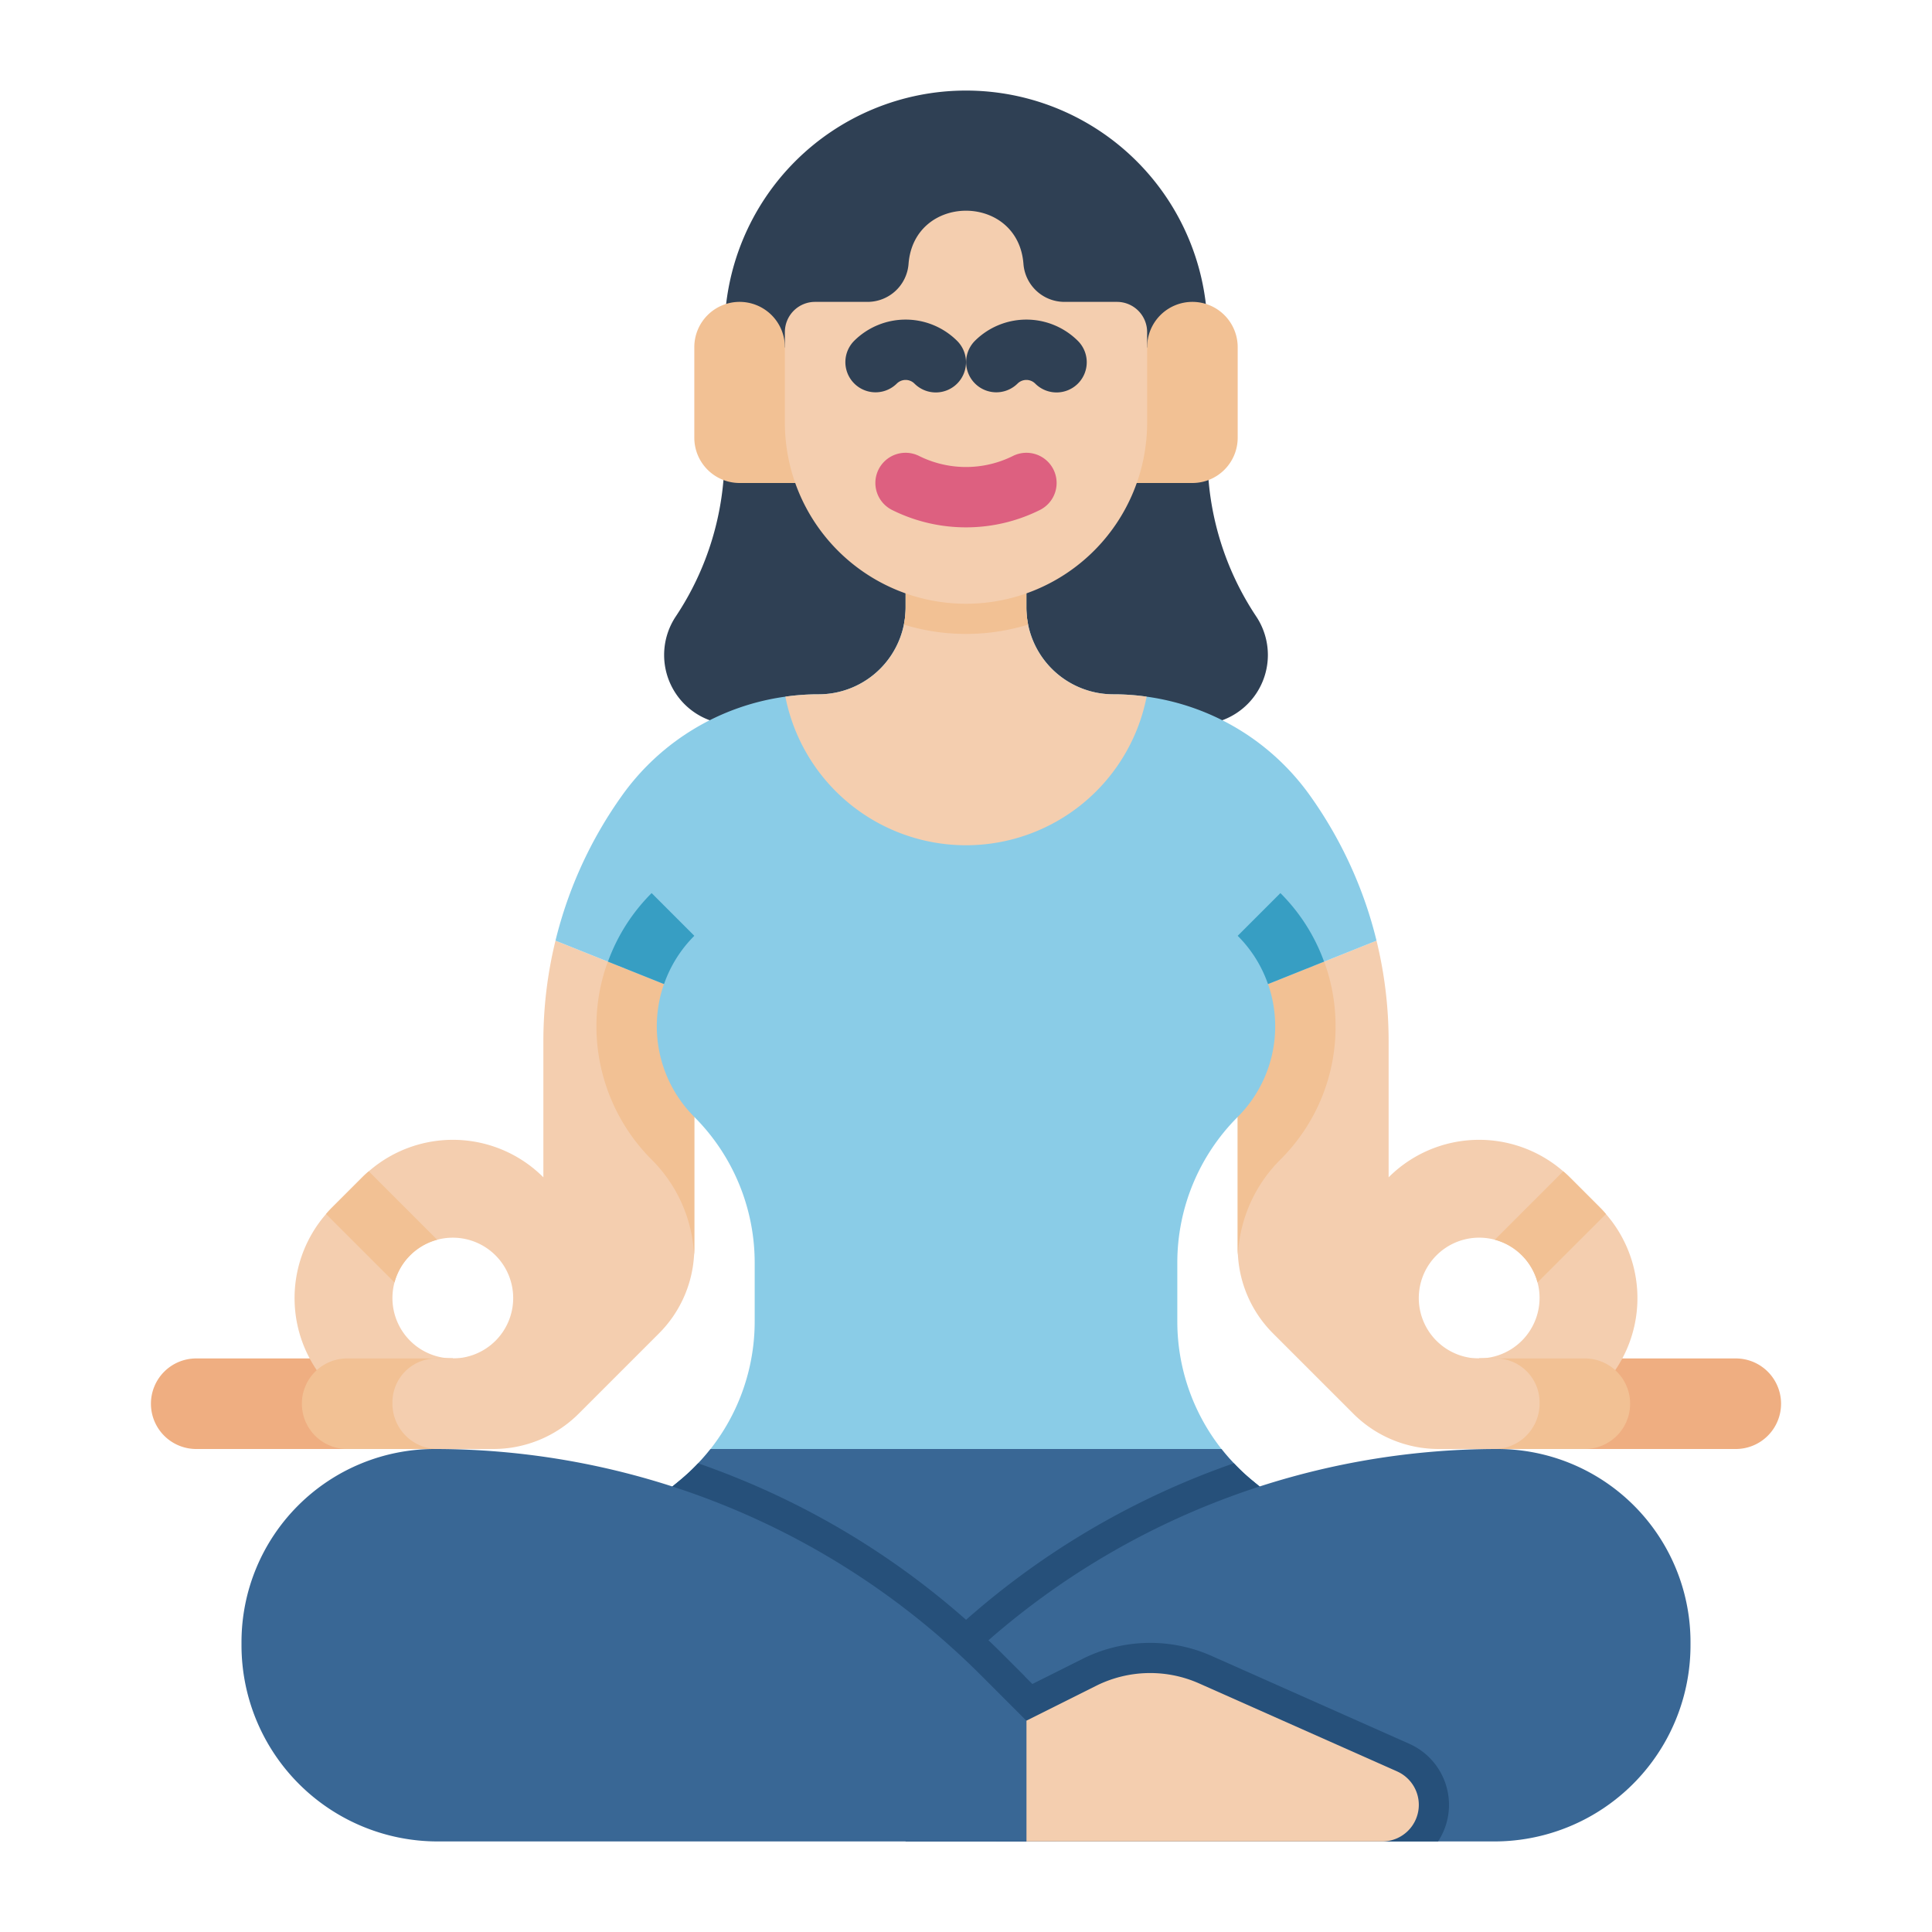 <?xml version="1.0"?>
<svg xmlns="http://www.w3.org/2000/svg" viewBox="0 0 512 512" width="512" height="512"><g id="Flat"><path d="M256,24h-0A64,64,0,0,0,192,88v32.733a76.844,76.844,0,0,1-12.906,42.626l0,0A18.422,18.422,0,0,0,176,173.578v0A18.422,18.422,0,0,0,194.422,192H317.578A18.422,18.422,0,0,0,336,173.578v0a18.422,18.422,0,0,0-3.094-10.219l0,0A76.844,76.844,0,0,1,320,120.733V88A64,64,0,0,0,256,24Z" style="fill:#2f4054"/><path d="M120,360H52a12,12,0,0,0-12,12v0a12,12,0,0,0,12,12h60Z" style="fill:#efae81"/><path d="M161.08,254.83,147.21,249.28A111.878,111.878,0,0,0,144,275.88V312a33.92,33.92,0,0,0-46.27-1.59c-.59.49-1.17,1.03-1.73,1.59l-8,8c-.56.56-1.1,1.14-1.59,1.73A33.92,33.92,0,0,0,88,368l16,16h26.75a31.995,31.995,0,0,0,22.62-9.37l21.26-21.26a31.93,31.93,0,0,0,9.31-20.81c.04-.6.06-1.21.06-1.81V264ZM120,360a16,16,0,1,1,16-16A15.996,15.996,0,0,1,120,360Z" style="fill:#f4ceaf"/><path d="M115.86,328.54A16.023,16.023,0,0,0,104.54,339.86L86.41,321.73c.49-.59,1.03-1.17,1.59-1.73l8-8c.56-.56,1.14-1.1,1.73-1.59Z" style="fill:#f2c194"/><path d="M120,360H92a12,12,0,0,0-12,12v0a12,12,0,0,0,12,12h36Z" style="fill:#f2c194"/><path d="M140.5,360l-24.846-.004A11.643,11.643,0,0,0,104,371.64v.301A12.013,12.013,0,0,0,116,384h14.745Z" style="fill:#f4ceaf"/><path d="M392,360h68a12,12,0,0,1,12,12v0a12,12,0,0,1-12,12H400Z" style="fill:#efae81"/><path d="M425.59,321.73c-.49-.59-1.03-1.17-1.59-1.73l-8-8c-.56-.56-1.14-1.1-1.73-1.59A33.92,33.92,0,0,0,368,312V275.88A111.878,111.878,0,0,0,364.79,249.28l-13.87,5.55L328,264v66.75c0,.6.02,1.21.06,1.81A31.93,31.93,0,0,0,337.37,353.37l21.26,21.26A31.995,31.995,0,0,0,381.25,384H408l16-16A33.92,33.92,0,0,0,425.59,321.73Zm-35.67,38.14A16.006,16.006,0,1,1,407.87,341.92,16.042,16.042,0,0,1,389.92,359.87Z" style="fill:#f4ceaf"/><path d="M396.14,328.54a16.023,16.023,0,0,1,11.32,11.32L425.59,321.73c-.49-.59-1.03-1.17-1.59-1.73l-8-8c-.56-.56-1.14-1.1-1.73-1.59Z" style="fill:#f2c194"/><path d="M392,360h28a12,12,0,0,1,12,12v0a12,12,0,0,1-12,12H384Z" style="fill:#f2c194"/><path d="M371.5,360l24.846-.004A11.643,11.643,0,0,1,408,371.64v.301A12.013,12.013,0,0,1,396,384H381.255Z" style="fill:#f4ceaf"/><path d="M161.08,254.83,184,264v66.75c0,.6-.02,1.21-.06,1.81a38.338,38.338,0,0,0-11.25-25.25,50.043,50.043,0,0,1-11.61-52.48Z" style="fill:#f2c194"/><path d="M353.94,272a49.574,49.574,0,0,1-14.63,35.31,38.338,38.338,0,0,0-11.25,25.25C328.02,331.96,328,331.35,328,330.75V264l22.92-9.17A49.799,49.799,0,0,1,353.94,272Z" style="fill:#f2c194"/><path d="M312,334.63V350.2a54.64,54.64,0,0,0,19.92,42.19l1.89,1.55H178.19l1.89-1.55A54.64,54.64,0,0,0,200,350.2V334.63A54.642,54.642,0,0,0,184,296a33.984,33.984,0,0,1-8.04-35.22L147.21,249.28a111.788,111.788,0,0,1,17.65-38.48,63.868,63.868,0,0,1,43.27-26.18A61.393,61.393,0,0,1,216.94,184,23.08,23.08,0,0,0,240,160.94V144h32v16.94A23.067,23.067,0,0,0,295.06,184a61.393,61.393,0,0,1,8.81.62,63.868,63.868,0,0,1,43.27,26.18A112.135,112.135,0,0,1,362.66,241.71Q363.86,245.46,364.79,249.28l-28.75,11.5A33.984,33.984,0,0,1,328,296a54.633,54.633,0,0,0-16,38.63Z" style="fill:#8acce7"/><path d="M350.89,254.84,336.03,260.79A33.709,33.709,0,0,0,328,248l11.32-11.32A49.438,49.438,0,0,1,350.89,254.84Z" style="fill:#379ec3"/><path d="M161.117,254.84l14.86,5.95a33.709,33.709,0,0,1,8.03-12.79l-11.32-11.32A49.438,49.438,0,0,0,161.117,254.84Z" style="fill:#379ec3"/><path d="M356.25,412.41,271.5,444.19,240,456l-7.54-3.77L154.64,413.32l25.44-20.93A53.772,53.772,0,0,0,185.01,387.79c1.15-1.21,2.25-2.48,3.28-3.79H323.71q1.545,1.965,3.28,3.78a52.541,52.541,0,0,0,4.93,4.61Z" style="fill:#396795"/><path d="M303.87,184.62l-.03.16a48.787,48.787,0,0,1-95.68,0l-.03-.16A61.393,61.393,0,0,1,216.94,184,23.052,23.052,0,0,0,240,160.94V144h32v16.94A23.052,23.052,0,0,0,295.06,184,61.393,61.393,0,0,1,303.87,184.62Z" style="fill:#f4ceaf"/><path d="M224,128H196a12,12,0,0,1-12-12V92a12,12,0,0,1,12-12h0a12,12,0,0,1,12,12Z" style="fill:#f2c194"/><path d="M288,128h28a12,12,0,0,0,12-12V92a12,12,0,0,0-12-12h0a12,12,0,0,0-12,12Z" style="fill:#f2c194"/><path d="M272.46,165.53a56.08,56.08,0,0,1-32.92,0,23.121,23.121,0,0,0,.46-4.59V144h32v16.94A23.121,23.121,0,0,0,272.46,165.53Z" style="fill:#f2c194"/><path d="M304,88v24a48,48,0,0,1-48,48H256A48,48,0,0,1,208,112V88a8,8,0,0,1,8-8h13.911a10.895,10.895,0,0,0,10.863-10.06l0-0c1.446-18.8,29.006-18.8,30.452,0l0,0A10.895,10.895,0,0,0,282.089,80H296A8,8,0,0,1,304,88Z" style="fill:#f4ceaf"/><path d="M248,104a7.977,7.977,0,0,1-5.657-2.343,3.316,3.316,0,0,0-4.687,0,8,8,0,0,1-11.313-11.314,19.337,19.337,0,0,1,27.313,0A8,8,0,0,1,248,104Z" style="fill:#2f4054"/><path d="M280,104a7.977,7.977,0,0,1-5.657-2.343,3.316,3.316,0,0,0-4.687,0,8,8,0,0,1-11.313-11.314,19.337,19.337,0,0,1,27.313,0A8,8,0,0,1,280,104Z" style="fill:#2f4054"/><path d="M256,139.753a43.802,43.802,0,0,1-19.578-4.598,8,8,0,1,1,7.155-14.311,27.914,27.914,0,0,0,24.845,0,8,8,0,1,1,7.155,14.311A43.802,43.802,0,0,1,256,139.753Z" style="fill:#dd6080"/><path d="M356.25,412.41,271.5,444.19,240,456l-7.54-3.77,13.9-13.91c3.34-3.34,6.81-6.58,10.31-9.63A212.574,212.574,0,0,1,326.99,387.78a52.541,52.541,0,0,0,4.93,4.61Z" style="fill:#26507a"/><path d="M448,435.18V436a51.999,51.999,0,0,1-52,52H240V456l12.02-12.02q4.815-4.815,9.91-9.27A204.771,204.771,0,0,1,396.82,384,51.179,51.179,0,0,1,448,435.18Z" style="fill:#396795"/><path d="M271.5,444.19,240,456l-85.36-42.68,25.44-20.93A53.772,53.772,0,0,0,185.01,387.79q5.835,2.025,11.59,4.41a211.546,211.546,0,0,1,69.03,46.12Z" style="fill:#26507a"/><path d="M280,452.69V488H240V456l12.02-12.02q4.815-4.815,9.91-9.27c1.24,1.18,2.48,2.39,3.7,3.61Z" style="fill:#26507a"/><path d="M384,478.3A17.627,17.627,0,0,1,381.1,488H264V451.06l22.92-11.46a40.041,40.041,0,0,1,34.13-.78L373.49,462.13A17.727,17.727,0,0,1,384,478.3Z" style="fill:#26507a"/><path d="M272,456l18.493-9.246A32,32,0,0,1,317.8,446.133l52.441,23.307A9.698,9.698,0,0,1,376,478.302h0A9.698,9.698,0,0,1,366.302,488L272,488Z" style="fill:#f4ceaf"/><path d="M272,456l-12.024-12.024A204.77,204.77,0,0,0,115.181,384h-0A51.181,51.181,0,0,0,64,435.181V436a52,52,0,0,0,52,52H272Z" style="fill:#396795"/></g></svg>
